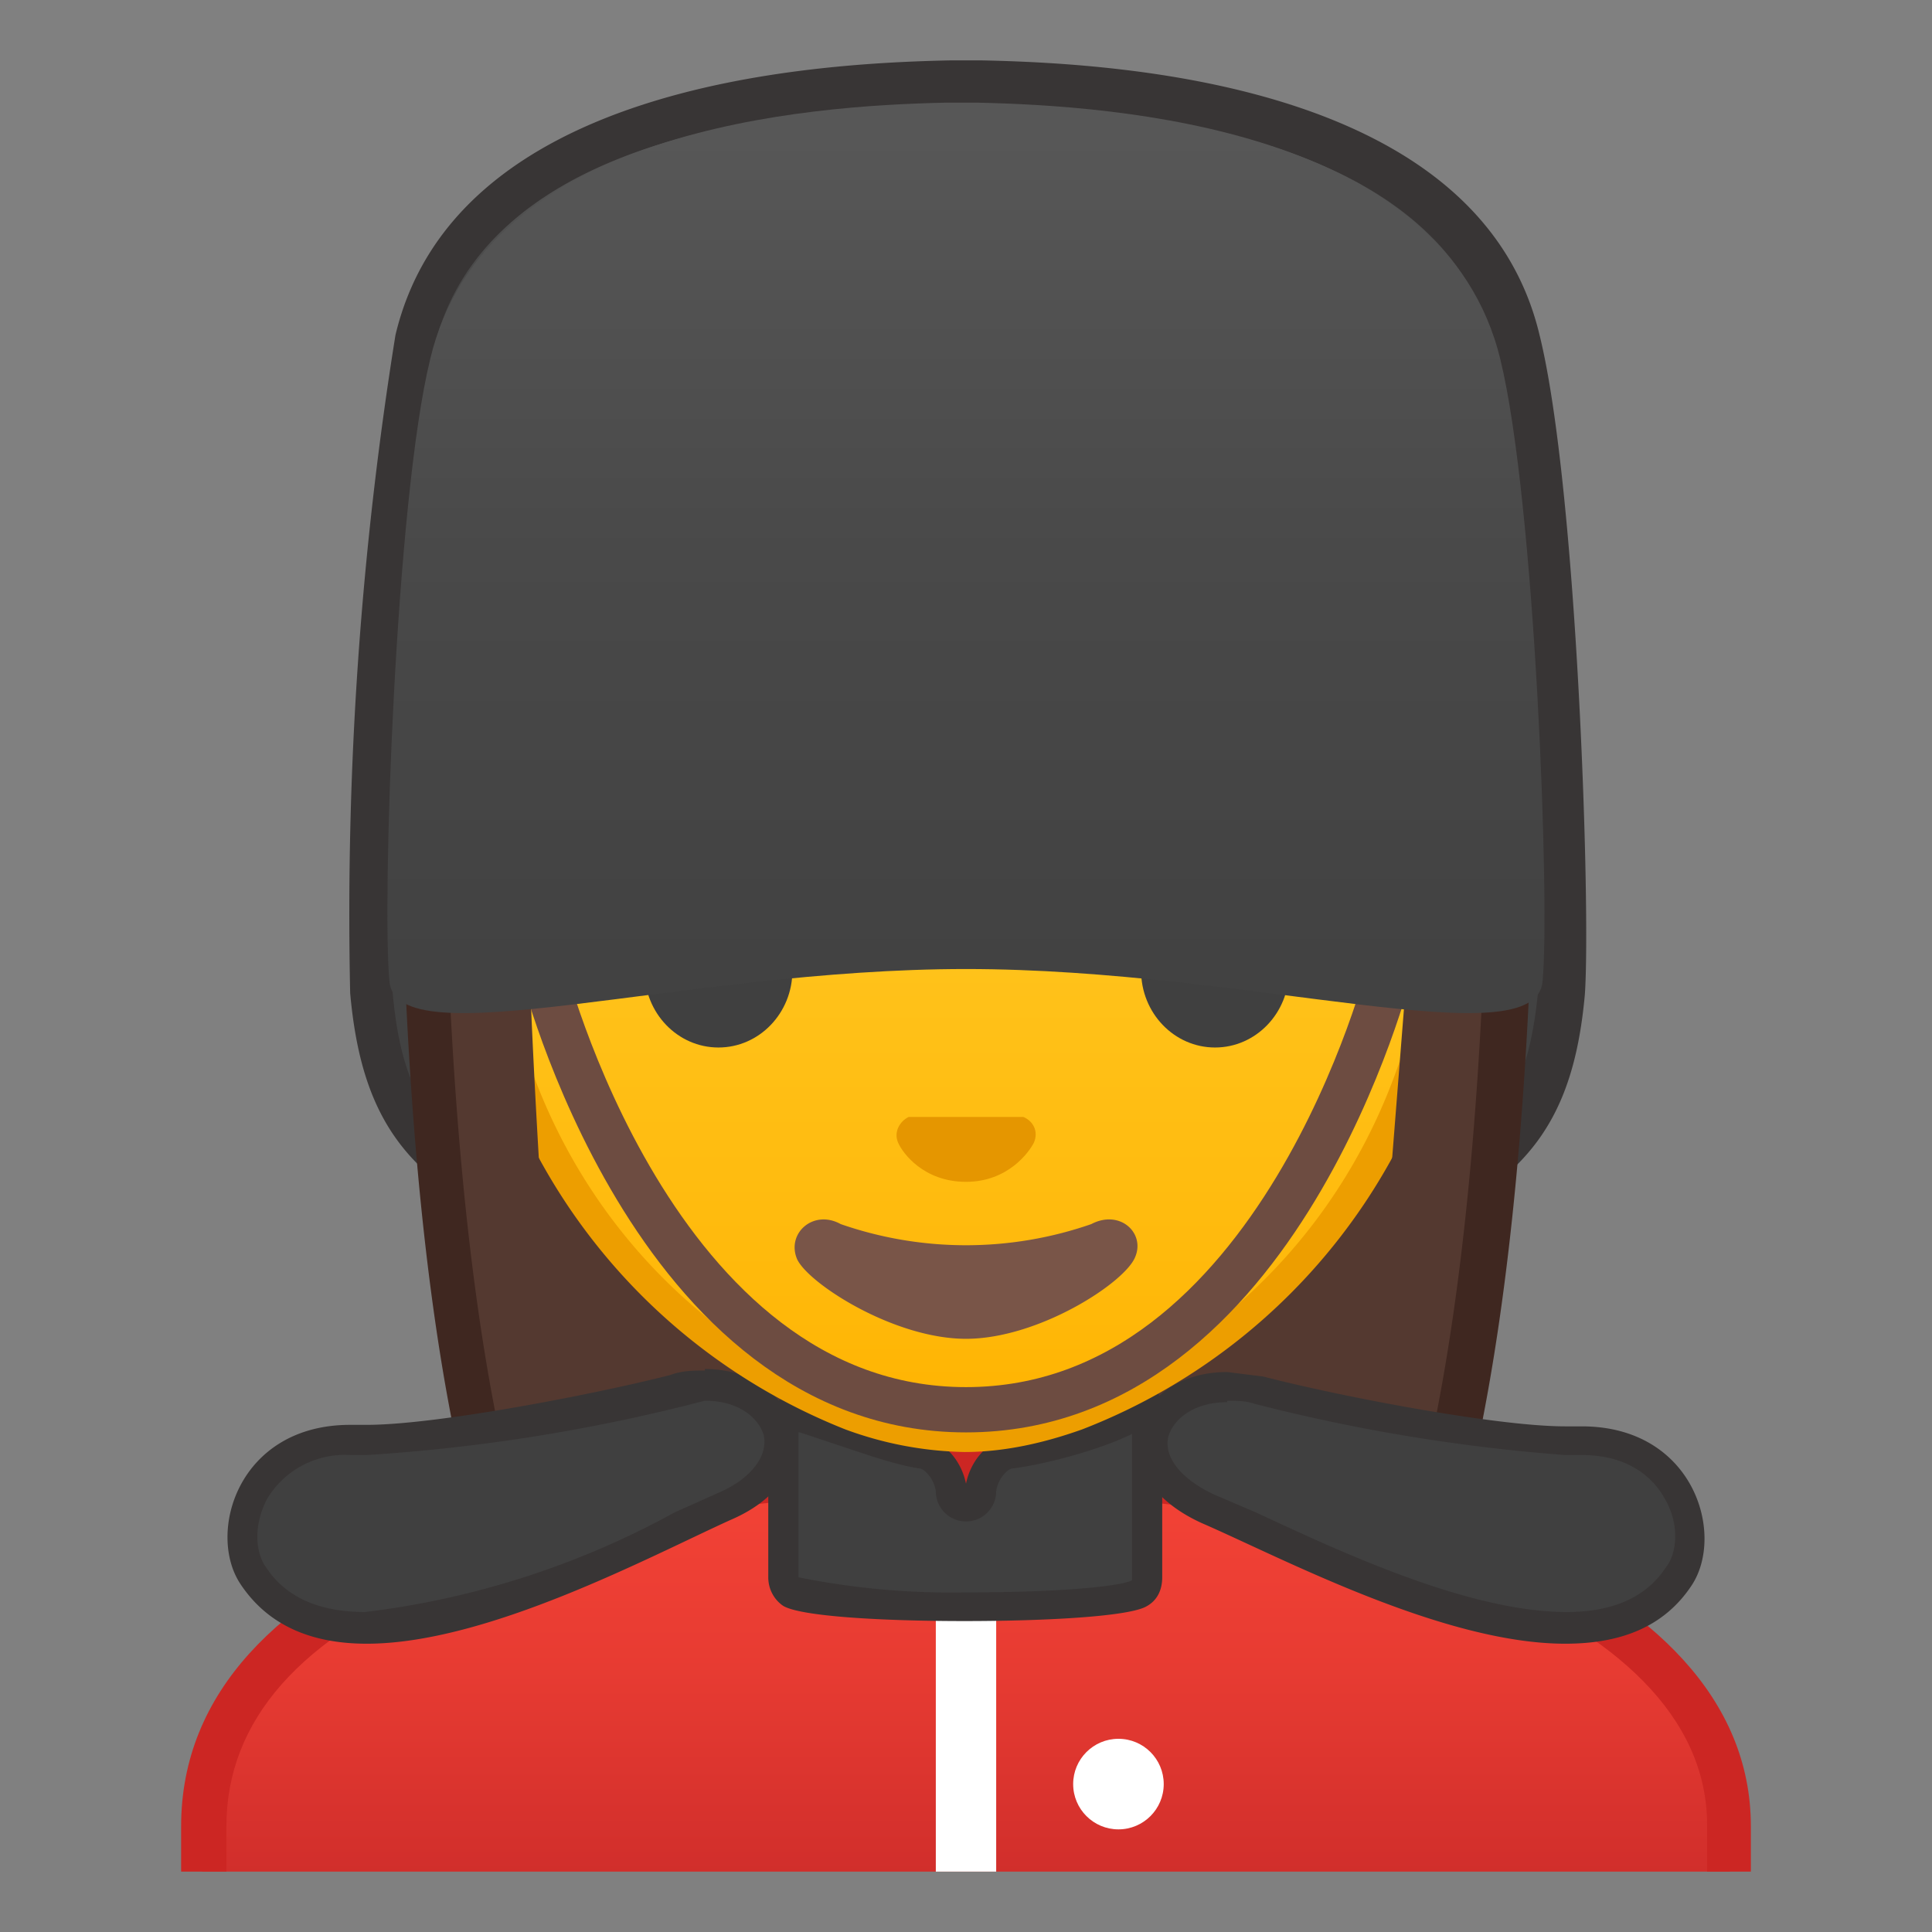 <svg viewBox="0 0 128 128" xmlns="http://www.w3.org/2000/svg" xmlns:xlink="http://www.w3.org/1999/xlink"><rect x="0" y="0" width="128" height="128" fill="#808080" stroke="none"/><linearGradient id="a" x1="64.2" x2="64.2" y1="-9.1" y2="31.5" gradientUnits="userSpaceOnUse"><stop stop-color="#757575" offset="0"/><stop stop-color="#424242" offset=".8"/></linearGradient><path d="M101.2 22.6C97.3 6.2 75 4.6 65 4.4h-2C53 4.5 31 6 27 22.5a248.6 248.6 0 0 0-2.8 43.7c1 11 5.7 14.6 20.4 19C55.3 88.4 60 89.5 63 89.8v.1h2c2-.4 7.9-1.5 18.6-4.7 14.7-4.4 19.5-8 20.5-19a249 249 0 0 0-3-43.6z" fill="url(#a)"/><path d="M62.9 7h1.8C90 7.4 97.3 16 99 23c2.3 9.5 3.4 37.2 2.9 42.7-.9 9.1-4.2 12-18.9 16.3a152.3 152.3 0 0 1-19.2 4.6H62.9c-1.7-.3-7-1.3-18.3-4.6-14.5-4.2-17.8-7.2-18.6-16.4-.5-5.7.5-33.1 2.8-42.7 1.7-7 8.9-15.5 33.7-15.9h.3M65 4h-2c-10 .2-32.9 1.8-36.8 18.2a242 242 0 0 0-3 43.6c1 11.1 6 14.7 21 19 11 3.3 15.8 4.3 18.8 4.7l.3.1H65v-.1c2-.4 8-1.4 19-4.6 15-4.4 20-8 21-19 .4-5.6-.5-33.6-3-43.7C98.1 5.8 75 4.2 65 4z" fill="#383535"/><radialGradient id="b" cx="53.6" cy="-128.9" r="56.3" gradientTransform="matrix(.793 0 0 .77 21.7 102)" gradientUnits="userSpaceOnUse"><stop stop-color="#6D4C41" offset="0"/><stop stop-color="#543930" offset="1"/></radialGradient><path d="M48.1 118.3s-6.3-.3-9.5-4.5c-6.9-9.3-10.7-32.5-10.7-65.4 0-1.5.3-14.5 9.7-24a36.6 36.6 0 0 1 27-9.5C76 15 84.8 18.1 91 24.3a35 35 0 0 1 9 24c0 33-3.7 56.2-10.6 65.5-3 4.1-9.1 4.5-9.6 4.5H48.1z" fill="url(#b)"/><path d="M64.5 16.4c11.1 0 19.7 3 25.5 9a34.2 34.2 0 0 1 8.6 23c0 32.6-3.7 55.5-10.4 64.5-2.6 3.5-7.9 4-8.4 4H48.2c-.5 0-5.8-.5-8.4-4-6.7-9-10.4-32-10.4-64.5 0-.6 0-13.8 9.2-23 6-6 14.8-9 26-9m0-3c-38.4 0-38.1 34.5-38.1 35 0 22.3 1.7 53.8 11 66.2 3.6 5 10.6 5.2 10.6 5.2H80s7-.3 10.7-5.2c9.2-12.4 11-43.9 11-66.2 0-.5 1.3-35-37-35z" fill="#3F2720"/><defs><path id="c" d="M4 4h120v120H4z"/></defs><clipPath id="d"><use xlink:href="#c"/></clipPath><g clip-path="url(#d)"><linearGradient id="e" x1="64" x2="64" y1="97.4" y2="130.6" gradientUnits="userSpaceOnUse"><stop stop-color="#F44336" offset="0"/><stop stop-color="#E73B32" offset=".4"/><stop stop-color="#C62828" offset="1"/></linearGradient><path d="M13.4 130.6V121c0-17.3 27.3-23.5 50.6-23.6h.2c13.4 0 25.8 2.2 35 6.1 7 3 15.4 8.4 15.4 17.5v9.6H13.5z" fill="url(#e)"/><path d="M64.1 98.9c24.4 0 49 7.6 49 22v8.2H15V121c0-7 4.9-12.6 14.6-16.5 8.7-3.6 21-5.6 34.5-5.6h.1m0-2.9H64c-25.6 0-52 7.1-52 25v11h104v-11c0-16.9-26.1-25-51.9-25z" fill="#CC2623"/><path d="M66 130.7h-4v-23.9c0-.5.9-1 2-1s2 .5 2 1v23.9z" fill="#fff"/><circle cx="74.1" cy="118.2" r="3" fill="#fff"/></g><path d="M24.2 107.8c-3.5 0-6-1-7.5-3.4-1-1.5-.9-3.7.1-5.6.7-1.3 2.5-3.4 6.4-3.4h1.1c4.7 0 14.9-2 20.3-3.4l2.1-.2c2.5 0 4.5 1.3 4.9 3.1.4 2-1 3.7-3.6 5l-2.8 1.2a57.5 57.5 0 0 1-21 6.8z" fill="#404040"/><path d="M46.7 90.8v2c2.3 0 3.6 1.2 3.9 2.3.3 1.4-.9 2.9-3 3.8l-2.9 1.3a56.7 56.7 0 0 1-20.5 6.6c-3.1 0-5.3-1-6.6-3-.7-1-.8-2.8.1-4.5a6 6 0 0 1 5.5-2.9h1.1a118 118 0 0 0 22.4-3.6v-2m0 0c-.7 0-1.5 0-2.3.3-5.1 1.3-15.5 3.3-20.1 3.3h-1.1c-7.4 0-9.5 7.1-7.3 10.5 1.9 2.9 4.9 4 8.4 4 8 0 18.8-5.8 24.1-8.2 7-3 4.5-10-1.7-10z" fill="#383535"/><path d="M103.8 107.8c-6.7 0-15.3-4-21-6.7L80 99.8c-2.6-1.1-4-3-3.6-4.9.4-1.8 2.4-3.1 4.9-3.1.6 0 1.4 0 2 .2 5.5 1.4 15.7 3.4 20.4 3.4h1.1c4 0 5.7 2.1 6.4 3.4 1 1.9 1 4.1 0 5.6-1.4 2.3-3.9 3.4-7.4 3.4z" fill="#404040"/><path d="M81.3 92.8c.6 0 1.2 0 1.8.2a118 118 0 0 0 20.6 3.4h1.1c3.4 0 4.9 1.8 5.5 2.9 1 1.7.8 3.6.1 4.5-1.3 2-3.5 3-6.6 3-6.5 0-15-4-20.6-6.6L80.4 99c-2.1-1-3.3-2.4-3-3.8.3-1.1 1.6-2.3 3.9-2.3m0-2c-6.3 0-8.7 6.8-1.7 10 5.3 2.3 16 8 24.1 8 3.5 0 6.5-1 8.4-3.9 2.2-3.4.1-10.5-7.3-10.5h-1.1c-4.6 0-15-2-20-3.3l-2.4-.3z" fill="#383535"/><path d="M64 106.5c-6.5 0-10.8-.5-11.6-.9-.3-.2-.5-.6-.5-1v-9.2c0-1.4.3-1.7.3-1.7l1 .2h.2l2.6 1c1.8.5 3.7 1.2 5.1 1.5.9.1 1.7 1 2 2.2 0 .5.4.8.9.8s.9-.3 1-.8c.2-1.1 1-2 1.8-2.2 2.3-.5 5.7-1.5 7.9-2.3l1.1-.6.2-.1v11.2c0 .4-.1.8-.5 1-.7.4-5 .9-11.5.9z" fill="#404040"/><path d="M53 94.9l2.7.9c1.8.6 3.8 1.3 5.3 1.5.3.1.9.7 1 1.5a2 2 0 0 0 4 0c.1-.8.7-1.4 1-1.5 2.4-.3 6-1.3 8-2.3v9.7c-.8.4-4.7.8-11 .8a51.2 51.2 0 0 1-11.1-1v-9.6M76.3 92c-.5 0-1.2.8-2 1-2.2 1-5.5 1.9-7.6 2.3-1.3.2-2.4 1.5-2.7 3-.3-1.5-1.4-2.8-2.7-3-2-.4-5.3-1.7-7.7-2.4l-1.4-.3c-.7 0-1.3.5-1.3 2.7v9.2c0 .8.4 1.5 1 1.9 1.2.7 6.6 1 12 1s11-.3 12.1-1c.7-.4 1-1.1 1-1.9v-9.2c.1-2.5-.2-3.3-.7-3.3z" fill="#383535"/><linearGradient id="f" x1="64" x2="64" y1="94.7" y2="17.9" gradientUnits="userSpaceOnUse"><stop stop-color="#FFB300" offset="0"/><stop stop-color="#FFB809" offset=".1"/><stop stop-color="#FFC21A" offset=".4"/><stop stop-color="#FFC825" offset=".7"/><stop stop-color="#FFCA28" offset="1"/></linearGradient><path d="M64 95.3c-2.3 0-5-.5-7.6-1.5A38.7 38.7 0 0 1 32 56c-.1-28.8 17.2-39 32-39s32.1 10.2 32.1 39a38.6 38.6 0 0 1-24.6 37.8 23 23 0 0 1-7.5 1.5z" fill="url(#f)"/><path d="M64 18a29 29 0 0 1 21.6 9.2A41.3 41.3 0 0 1 95 56c0 21-12.9 33-24 37-2.4.8-5 1.3-7.1 1.3-2.2 0-4.7-.5-7.2-1.4-11-3.9-24-16-24-37 0-12 3.4-22 9.7-28.7A29 29 0 0 1 64 18m0-2c-17.2 0-33.1 12.8-33.1 40A39.8 39.8 0 0 0 56 94.7a24 24 0 0 0 7.9 1.5c2.4 0 5-.5 7.8-1.5A39.8 39.8 0 0 0 97.1 56c0-27.2-15.9-40-33.1-40z" fill="#ED9E00"/><defs><path id="g" d="M32 88.2l-2.2-50.1C29.8 21.6 45.2 9 61.7 9h4.8C83 9 98.2 21.6 98.2 38L96 88l-64 .2z"/></defs><clipPath id="h"><use xlink:href="#g"/></clipPath><g clip-path="url(#h)"><radialGradient id="i" cx="64.4" cy="-118.8" r="46.5" gradientTransform="matrix(.796 0 0 .796 12.7 97)" gradientUnits="userSpaceOnUse"><stop stop-color="#6D4C41" offset="0"/><stop stop-color="#543930" offset="1"/></radialGradient><path d="M101 43.2s1-33.5-37-33.5-37 33.5-37 33.5.4 44.3 3.2 50 7 5.7 7 5.7-2-26-2.2-38.1c0-2.8-.9-13.4 5-14.7a79.3 79.3 0 0 0 34.1-16.5c3.3 7 13.3 13.9 16.9 16.5 3 2 2.5 10.9 2.5 14.6l-3 38s4.6.4 7.5-5.4c2.9-5.9 3-50.1 3-50.1z" fill="url(#i)"/></g><path d="M67.8 74h-7.6c-.6.3-1 1-.7 1.7s1.7 2.6 4.5 2.6 4.2-2 4.5-2.6c.3-.7 0-1.4-.7-1.7z" fill="#E59600"/><path d="M72.3 81.1a25.3 25.3 0 0 1-16.6 0c-1.8-1-3.6.6-2.9 2.3.7 1.6 6.4 5.3 11.2 5.3s10.5-3.7 11.2-5.4c.7-1.6-1-3.2-2.9-2.2z" fill="#795548"/><g fill="#404040"><ellipse cx="47.6" cy="64.3" rx="4.9" ry="5.1"/><ellipse cx="80.5" cy="64.3" rx="4.9" ry="5.1"/></g><path d="M92.1 64.1S84.8 93.4 64 93.4 35.9 64 35.9 64" fill="none" stroke="#6D4C41" stroke-linecap="round" stroke-linejoin="round" stroke-miterlimit="10" stroke-width="3"/><linearGradient id="j" x1="64" x2="64" y1="9" y2="64.2" gradientUnits="userSpaceOnUse"><stop stop-color="#575757" offset="0"/><stop stop-color="#494949" offset=".5"/><stop stop-color="#424242" offset="1"/></linearGradient><path d="M99.4 23.8C95.7 8.5 74 7 64.7 6.8h-2c-9.3.2-30.6 1.7-34.2 17-2.3 9.4-3.2 36-2.7 41.2.4 5.2 19.3-.8 38.2-.8 18.9 0 37.8 6 38.2.8.5-5.2-.5-31.8-2.8-41.2z" fill="url(#j)"/></svg>